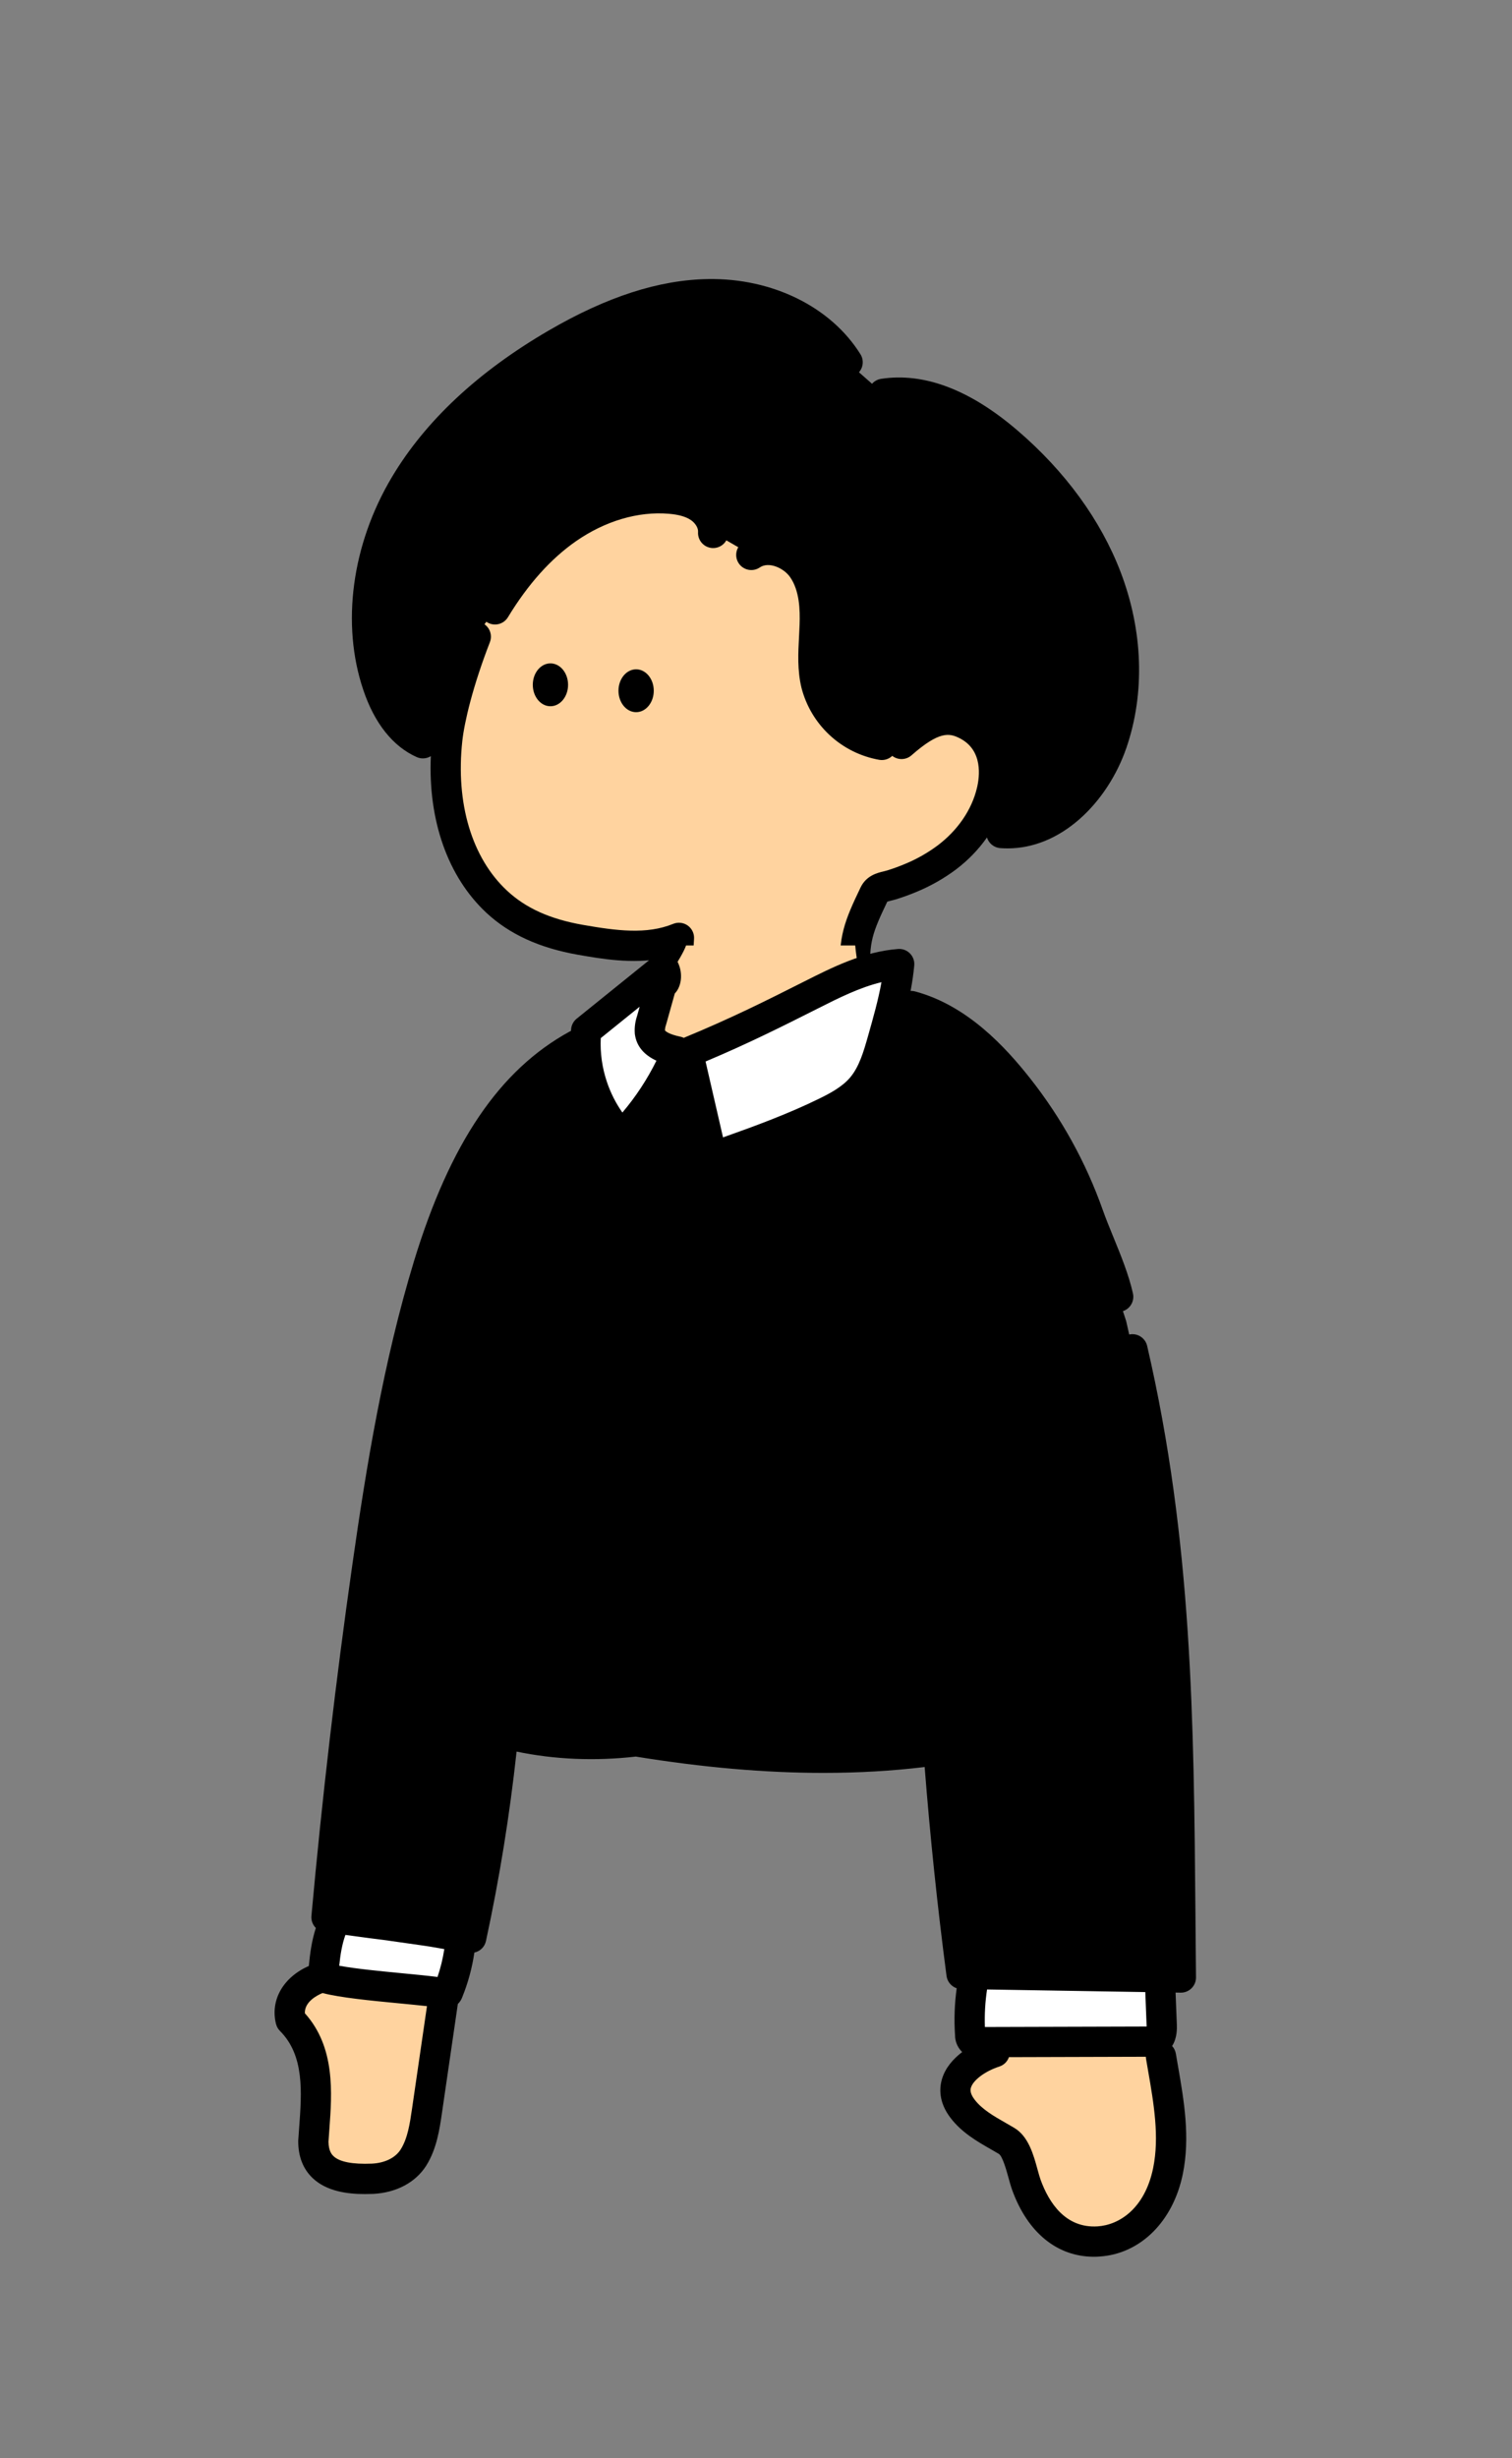 <svg width="160" height="260" viewBox="0 0 160 260" fill="none" xmlns="http://www.w3.org/2000/svg">
<rect x="0" y="0" width="160" height="260" fill="#808080" stroke="none"/>
<path d="M44.752 78.622C42.315 77.523 40.819 75.009 39.966 72.489C37.608 65.51 39.096 57.595 42.867 51.267C46.638 44.939 52.491 40.067 58.867 36.358C63.803 33.486 69.267 31.209 74.982 31.123C80.696 31.038 86.678 33.478 89.704 38.323L93.488 41.657C98.288 40.923 102.963 43.593 106.648 46.755C111.182 50.638 114.96 55.491 117.094 61.065C119.227 66.638 119.63 72.95 117.688 78.593C115.923 83.715 111.382 88.529 105.979 88.113" fill="black"/>
<path d="M71.771 106.731C71.643 103.953 71.67 101.971 71.846 99.195C68.518 100.555 64.838 99.995 61.408 99.398C58.12 98.819 55.046 97.683 52.563 95.374C47.904 91.035 46.667 84.267 47.334 78.177C47.6 75.758 48.63 71.763 50.35 67.339L52.392 64.438C54.392 61.147 56.896 58.107 60.059 55.905C63.222 53.702 67.091 52.406 70.926 52.729C71.992 52.819 73.094 53.046 73.99 53.646C74.886 54.246 75.552 55.275 75.475 56.35L79.507 58.675C81.222 57.505 83.744 58.409 84.934 60.123C86.123 61.838 86.286 64.035 86.214 66.113C86.142 68.19 85.875 70.302 86.36 72.321C86.779 73.95 87.656 75.425 88.891 76.569C90.126 77.713 91.662 78.478 93.318 78.771L95.403 78.67C98.462 75.982 100.262 75.622 102.27 76.635C105.128 78.078 105.558 81.129 104.936 83.691C104.264 86.518 102.472 88.955 100.174 90.691C99.014 91.553 97.75 92.27 96.414 92.825C95.758 93.102 95.088 93.347 94.408 93.561C93.643 93.803 92.87 93.795 92.51 94.542C90.926 97.843 90.251 100.977 90.56 104.625" fill="#FFD39F"/>
<path fill-rule="evenodd" clip-rule="evenodd" d="M44.1 80.074C44.313 80.168 44.532 80.213 44.751 80.213C45.048 80.213 45.339 80.129 45.591 79.975C45.293 86.779 47.389 92.74 51.473 96.544C53.908 98.808 57.068 100.256 61.134 100.974C63.652 101.414 66.916 101.982 70.121 101.363C70.068 102.651 70.086 103.595 70.172 105.472C70.212 106.331 70.918 107 71.769 107C71.793 107 71.817 107 71.846 106.99C72.729 106.95 73.412 106.2 73.372 105.318C73.244 102.566 73.273 101.974 73.444 99.291C73.478 98.742 73.228 98.214 72.78 97.891C72.332 97.571 71.75 97.502 71.241 97.71C68.43 98.859 65.249 98.441 61.686 97.819C58.201 97.206 55.649 96.056 53.654 94.2C49.924 90.728 48.201 84.95 48.924 78.35C49.142 76.374 50.022 72.595 51.841 67.918C52.161 67.094 51.753 66.166 50.929 65.846C50.105 65.526 49.177 65.934 48.857 66.758C47.326 70.694 46.211 74.619 45.815 77.421C45.695 77.314 45.557 77.223 45.401 77.154C43.284 76.21 42.1 73.816 41.479 71.968C39.41 65.864 40.439 58.429 44.231 52.08C47.489 46.624 52.682 41.797 59.663 37.733C65.343 34.426 70.359 32.786 74.996 32.714C80.604 32.632 85.836 35.16 88.338 39.162C88.807 39.912 89.794 40.141 90.543 39.672C91.292 39.202 91.522 38.216 91.052 37.466C87.924 32.456 81.74 29.41 74.948 29.514C69.746 29.594 64.22 31.376 58.052 34.965C50.599 39.304 45.023 44.509 41.484 50.437C37.22 57.581 36.084 66.013 38.45 72.989C39.633 76.506 41.586 78.954 44.1 80.074ZM106.628 89.729C106.366 89.729 106.108 89.718 105.846 89.7C105.173 89.649 104.628 89.185 104.44 88.576C103.553 89.842 102.439 90.995 101.137 91.978C99.863 92.924 98.481 93.708 97.025 94.311C96.335 94.602 95.612 94.868 94.884 95.095C94.663 95.164 94.449 95.218 94.263 95.263C94.248 95.267 94.232 95.271 94.216 95.275C94.203 95.278 94.19 95.281 94.177 95.284C94.078 95.308 93.971 95.335 93.895 95.359C92.361 98.559 91.887 99.762 92.153 102.898C92.228 103.778 91.575 104.551 90.695 104.626C90.647 104.636 90.601 104.639 90.556 104.639C89.735 104.639 89.033 104.01 88.964 103.172C88.625 99.156 89.407 97.319 91.065 93.863C91.673 92.602 92.823 92.324 93.511 92.159L93.604 92.136C93.719 92.108 93.827 92.081 93.924 92.05C94.559 91.85 95.185 91.62 95.791 91.364C97.015 90.858 98.164 90.204 99.22 89.42C101.348 87.812 102.831 85.65 103.38 83.335C103.663 82.17 104.047 79.338 101.548 78.076C100.457 77.524 99.388 77.308 96.457 79.884C95.871 80.4 95.013 80.409 94.419 79.945C94.128 80.221 93.736 80.385 93.318 80.385C93.225 80.385 93.132 80.377 93.035 80.361C91.073 80.012 89.262 79.111 87.801 77.756C86.34 76.401 85.305 74.663 84.809 72.732C84.364 70.876 84.46 69.071 84.553 67.321L84.566 67.06V67.06V67.06V67.06V67.059V67.059V67.059C84.584 66.729 84.601 66.4 84.612 66.071C84.668 64.481 84.603 62.473 83.617 61.049C82.929 60.057 81.342 59.372 80.406 60.012C79.675 60.511 78.681 60.321 78.182 59.593C77.683 58.863 77.873 57.868 78.601 57.369C80.683 55.948 84.251 56.353 86.243 59.228C87.769 61.425 87.881 64.1 87.809 66.185C87.793 66.623 87.772 67.06 87.748 67.497C87.662 69.087 87.582 70.585 87.913 71.964C88.249 73.276 88.963 74.476 89.974 75.415C90.985 76.353 92.236 76.975 93.593 77.217C93.857 77.264 94.094 77.374 94.293 77.528C94.31 77.511 94.327 77.495 94.345 77.479C98.553 73.78 100.985 74.207 102.988 75.218C106.092 76.786 107.433 80.18 106.489 84.079C106.289 84.921 105.998 85.747 105.622 86.544C105.773 86.51 105.93 86.498 106.092 86.51C110.676 86.865 114.628 82.529 116.166 78.065C117.91 72.996 117.705 67.158 115.59 61.63C113.686 56.66 110.233 51.932 105.598 47.964C101.3 44.276 97.305 42.684 93.721 43.23C92.846 43.364 92.03 42.764 91.897 41.892C91.764 41.02 92.364 40.201 93.236 40.068C97.785 39.372 102.644 41.212 107.678 45.534C112.713 49.846 116.484 55.017 118.577 60.486C120.961 66.716 121.18 73.326 119.19 79.108C118.182 82.03 116.428 84.7 114.246 86.625C111.929 88.662 109.31 89.726 106.628 89.729ZM51.554 65.819C51.813 65.977 52.098 66.051 52.381 66.051C52.922 66.051 53.45 65.777 53.749 65.283C55.861 61.798 58.287 59.091 60.959 57.235C64.045 55.094 67.533 54.065 70.781 54.339C71.805 54.425 72.562 54.638 73.093 54.993C73.573 55.313 73.898 55.841 73.869 56.249C73.805 57.131 74.469 57.897 75.349 57.961C76.234 58.025 76.997 57.363 77.061 56.481C77.173 54.921 76.311 53.291 74.866 52.329C73.861 51.657 72.647 51.283 71.05 51.147C67.066 50.811 62.834 52.038 59.138 54.603C56.093 56.715 53.362 59.75 51.015 63.622C50.557 64.377 50.799 65.361 51.554 65.819ZM58.247 74.695C59.278 74.695 60.113 73.68 60.113 72.428C60.113 71.177 59.278 70.162 58.247 70.162C57.216 70.162 56.38 71.177 56.38 72.428C56.38 73.68 57.216 74.695 58.247 74.695ZM69.181 73.056C69.181 74.308 68.345 75.323 67.314 75.323C66.283 75.323 65.447 74.308 65.447 73.056C65.447 71.805 66.283 70.79 67.314 70.79C68.345 70.79 69.181 71.805 69.181 73.056Z" fill="black"/>
<g clip-path="url(#clip0_1123_38308)">
<path fill-rule="evenodd" clip-rule="evenodd" d="M90.499 99.999C90.739 102.692 91.84 108.777 95.939 107.865L96.379 108.532C96.179 112.711 94.062 115.657 90.744 118.711C87.374 121.764 83.075 123.599 78.539 123.921C74.539 124.215 70.286 123.257 67.294 120.575C64.302 117.892 62.728 114.175 64.71 110.988H64.998C65.899 111.015 66.728 110.543 67.491 110.063C68.051 109.709 68.266 108.563 68.462 107.517C68.606 106.748 68.739 106.034 68.992 105.727C69.792 104.689 72.187 101.239 72.598 99.996H90.499V99.999ZM105.384 216.815C102.816 217.644 99.683 220.175 101.856 223.023C102.842 224.32 104.245 225.122 105.637 225.918C105.93 226.086 106.223 226.254 106.512 226.426C107.464 226.991 107.894 228.562 108.256 229.886L108.256 229.886C108.379 230.335 108.494 230.755 108.618 231.098C109.866 234.522 112.29 237.332 116.266 237.066C120.309 236.799 122.824 233.356 123.592 229.644C124.381 225.822 123.614 221.289 122.962 217.434C122.927 217.227 122.892 217.023 122.858 216.82L105.384 216.815ZM30.76 213.669C30.227 211.536 31.827 209.936 33.694 209.24L46.947 211.229C47.464 215.723 46.422 219.533 45.179 223.267C44.976 223.878 44.853 224.518 44.73 225.156C44.525 226.223 44.32 227.282 43.75 228.187C42.838 229.632 41.182 230.344 39.411 230.432C36.611 230.547 33.16 230.184 33.16 226.469C33.188 226.031 33.221 225.585 33.254 225.133C33.546 221.18 33.871 216.78 30.76 213.669Z" fill="#FFD39F"/>
<path d="M53.254 183.404C52.532 190.644 51.404 197.836 49.868 204.948C48.532 204.353 47.089 204.03 45.628 204.001L42.161 203.774C39.452 203.444 37.276 203.116 34.566 202.788C35.689 190.401 37.129 178.046 38.886 165.721C40.414 154.988 42.193 144.252 45.35 133.881C48.156 124.665 52.606 115.134 61.057 110.513L62.041 108.99L70.241 102.377C70.734 103.19 70.356 104.244 70.062 103.977L68.956 107.929C68.812 108.334 68.756 108.766 68.785 109.196C68.966 110.438 70.446 110.95 71.673 111.209L72.801 111.31C78.009 109.177 81.932 107.201 85.852 105.222C88.806 103.732 91.857 102.214 95.158 101.961L96.417 106.401C101.134 107.665 104.793 111.3 107.74 115.022C110.953 119.086 113.473 123.652 115.201 128.534C116.169 131.262 117.7 134.332 118.332 137.153L119.174 139.734C124.438 162.401 124.716 185.892 124.966 209.164L101.75 208.782C100.721 200.945 99.91 193.086 99.318 185.201L98.286 185.236C87.934 186.556 77.318 185.452 67.318 184.182C62.014 184.82 56.596 184.422 51.564 182.801" fill="black"/>
<path fill-rule="evenodd" clip-rule="evenodd" d="M72.801 111.314L75.356 122.402L75.38 122.394L75.38 122.394C79.434 120.97 83.497 119.542 87.356 117.656C88.748 116.976 90.145 116.208 91.153 115.032C92.345 113.642 92.879 111.832 93.382 110.064L93.405 109.985C94.155 107.345 94.905 104.703 95.153 101.965C91.852 102.218 88.801 103.736 85.847 105.226L85.721 105.289C81.84 107.245 77.946 109.206 72.801 111.314ZM34.185 209.149C34.356 207.163 34.569 204.789 35.423 202.987L49.268 204.267C49.114 206.189 48.148 208.877 47.42 210.667C47.407 210.717 47.377 210.763 47.337 210.797C47.271 210.832 47.194 210.843 47.121 210.821C45.946 210.635 44.232 210.47 42.403 210.294C39.309 209.997 35.886 209.667 34.185 209.149ZM102.669 215.202C102.525 213.125 102.663 211.039 103.085 208.999L122.746 209.274L122.938 214.189C122.957 214.789 122.917 215.498 122.405 215.789C122.154 215.903 121.879 215.954 121.605 215.933L103.471 215.983C103.277 216.005 103.079 215.959 102.911 215.858C102.829 215.77 102.765 215.666 102.722 215.554C102.679 215.442 102.663 215.322 102.669 215.202ZM68.948 107.934L70.054 103.982C70.348 104.228 70.726 103.188 70.23 102.374L62.03 108.988C61.833 111.004 62.065 113.038 62.716 114.958C63.366 116.878 64.417 118.636 65.798 120.118C68.294 117.545 70.286 114.524 71.665 111.214C70.438 110.956 68.958 110.444 68.777 109.201C68.748 108.772 68.804 108.34 68.948 107.934Z" fill="white"/>
<path fill-rule="evenodd" clip-rule="evenodd" d="M75.353 124C75.087 124 74.82 123.934 74.583 123.803C74.183 123.584 73.897 123.203 73.796 122.76L73.019 119.386C72.478 128.504 71.865 137.661 71.269 146.571L71.243 146.962C70.457 158.727 69.645 170.877 69.01 182.817C79.628 184.451 89.002 184.737 97.608 183.692C96.486 167.873 96.24 151.97 96.881 136.173C96.916 135.29 97.663 134.602 98.545 134.64C99.428 134.674 100.116 135.421 100.079 136.304C99.121 159.912 100.156 183.754 103.156 207.194L123.345 207.525C123.338 206.709 123.331 205.897 123.324 205.087L123.324 205.073L123.323 205.049C123.316 204.169 123.308 203.293 123.3 202.421L123.3 202.401V202.401C123.135 182.318 122.979 163.345 118.273 143.069C118.073 142.208 118.609 141.349 119.471 141.149C120.329 140.949 121.191 141.485 121.391 142.346C126.173 162.967 126.332 182.111 126.5 202.376V202.376L126.5 202.394L126.502 202.603C126.52 204.759 126.538 206.932 126.561 209.133C126.567 209.565 126.396 209.981 126.089 210.285C125.793 210.584 125.385 210.752 124.964 210.752H124.937L124.4 210.743L124.532 214.122C124.545 214.538 124.576 215.561 124.031 216.392C124.233 216.612 124.376 216.891 124.43 217.208L124.477 217.483L124.519 217.726L124.556 217.946C124.584 218.108 124.612 218.27 124.641 218.432L124.643 218.445C125.293 222.188 125.965 226.058 125.158 229.965C124.123 234.963 120.675 238.376 116.371 238.659C116.166 238.677 115.961 238.683 115.761 238.683C111.886 238.683 108.755 236.149 107.115 231.645C106.969 231.24 106.843 230.787 106.713 230.309L106.709 230.295C106.52 229.607 106.089 228.036 105.694 227.803C105.411 227.635 105.129 227.472 104.843 227.309C103.401 226.485 101.766 225.549 100.582 223.992C99.299 222.312 99.395 220.797 99.7 219.824C100.052 218.698 100.854 217.763 101.821 217.032C101.81 217.022 101.8 217.012 101.789 217.002C101.776 216.989 101.763 216.976 101.75 216.962C101.516 216.714 101.334 216.429 101.217 216.109C101.113 215.832 101.062 215.538 101.062 215.24C100.952 213.586 101.011 211.926 101.236 210.287C100.672 210.096 100.243 209.597 100.161 208.978C99.199 201.648 98.427 194.277 97.847 186.886C94.398 187.302 90.829 187.508 87.119 187.508C80.946 187.508 74.375 186.935 67.279 185.783C62.976 186.277 58.683 186.094 54.665 185.256C53.935 191.968 52.849 198.697 51.425 205.287C51.292 205.914 50.799 206.383 50.197 206.511C49.961 208.126 49.532 209.705 48.919 211.221C48.82 211.497 48.66 211.746 48.448 211.949L46.764 223.5C46.519 225.188 46.212 227.287 45.105 229.044C43.983 230.823 41.938 231.911 39.492 232.034C39.209 232.044 38.911 232.052 38.602 232.052C36.783 232.052 34.559 231.778 33.068 230.348C32.068 229.388 31.559 228.084 31.559 226.474C31.559 226.442 31.559 226.407 31.561 226.375C31.587 225.956 31.619 225.527 31.652 225.093L31.657 225.02C31.935 221.274 32.22 217.399 29.628 214.804C29.423 214.599 29.279 214.343 29.207 214.06C28.577 211.541 29.965 209.127 32.681 207.927C32.803 206.624 32.986 205.247 33.422 203.909C33.094 203.584 32.91 203.122 32.956 202.628C34.076 190.263 35.532 177.764 37.286 165.479C38.769 155.066 40.585 143.972 43.804 133.399C47.63 120.876 52.865 113.156 60.281 109.1C60.326 109.076 60.372 109.053 60.418 109.034C60.424 108.965 60.43 108.897 60.437 108.828C60.48 108.402 60.69 108.007 61.026 107.738L69.226 101.124C69.586 100.836 70.05 100.714 70.504 100.794C70.957 100.874 71.354 101.143 71.594 101.538C72.296 102.687 72.2 104.263 71.407 105.074L70.487 108.362C70.482 108.379 70.477 108.396 70.472 108.412C70.466 108.429 70.461 108.446 70.456 108.463C70.397 108.631 70.368 108.804 70.368 108.98C70.418 109.052 70.728 109.378 71.994 109.644C72.12 109.671 72.24 109.712 72.354 109.766C77.364 107.705 81.247 105.751 85.004 103.856L85.127 103.795C88.049 102.32 91.364 100.648 95.031 100.368C95.5 100.331 95.962 100.504 96.292 100.84C96.623 101.176 96.788 101.64 96.746 102.107C96.663 103.018 96.529 103.916 96.359 104.802C96.514 104.796 96.671 104.813 96.828 104.855C102.404 106.348 106.441 110.807 108.991 114.028C112.319 118.239 114.916 122.94 116.705 127.999C117.018 128.881 117.394 129.801 117.791 130.773L117.791 130.773L117.828 130.863C118.625 132.812 119.447 134.828 119.889 136.802C120.081 137.663 119.54 138.519 118.679 138.714C118.561 138.74 118.444 138.754 118.327 138.754C117.593 138.754 116.935 138.247 116.767 137.503C116.383 135.791 115.612 133.903 114.865 132.076C114.457 131.082 114.039 130.052 113.689 129.071C112.017 124.34 109.591 119.948 106.481 116.015C104.215 113.148 100.66 109.196 95.999 107.946C95.88 107.914 95.768 107.869 95.664 107.814C95.434 108.688 95.189 109.552 94.947 110.406L94.943 110.419L94.921 110.496C94.428 112.23 93.812 114.384 92.367 116.07C91.183 117.451 89.596 118.339 88.058 119.088C84.116 121.014 79.948 122.48 75.916 123.896L75.884 123.907C75.711 123.971 75.532 124 75.353 124ZM36.553 204.643C36.186 205.655 36.012 206.773 35.898 207.904C37.65 208.227 40.223 208.475 42.551 208.699C43.911 208.829 45.215 208.955 46.298 209.091C46.624 208.13 46.864 207.145 47.016 206.144C46.885 206.121 46.754 206.098 46.623 206.075L46.623 206.075L46.569 206.066L46.455 206.046C45.766 205.925 45.117 205.811 44.558 205.74L40.601 205.178C39.462 205.039 38.644 204.928 37.891 204.825L37.891 204.825L37.5 204.772L37.315 204.747L37.315 204.747C37.064 204.713 36.814 204.678 36.553 204.643ZM34.128 210.792C33.607 211.007 32.212 211.699 32.26 212.93C35.494 216.523 35.138 221.347 34.85 225.251L34.849 225.255L34.847 225.29L34.847 225.29C34.816 225.705 34.785 226.117 34.761 226.519C34.772 227.546 35.157 227.914 35.286 228.038L35.287 228.039C35.924 228.652 37.292 228.919 39.348 228.836C40.724 228.767 41.842 228.22 42.399 227.335C43.142 226.159 43.373 224.583 43.596 223.059L43.599 223.039L45.182 212.179C44.323 212.083 43.346 211.989 42.333 211.891L42.245 211.883C39.192 211.59 36.044 211.286 34.128 210.792ZM51.071 184.308C51.224 184.357 51.378 184.406 51.533 184.453C50.868 190.716 49.884 197.001 48.604 203.17C48.116 203.092 47.617 203.004 47.124 202.916C46.356 202.78 45.63 202.652 44.988 202.57L41.036 202.007C41.025 202.004 41.014 202.002 41.004 202.002C39.785 201.852 38.937 201.736 38.14 201.627L37.937 201.599C37.422 201.527 36.9 201.455 36.281 201.375C37.377 189.567 38.78 177.652 40.452 165.93C41.916 155.644 43.708 144.698 46.862 134.332C50.192 123.433 54.558 116.498 60.525 112.673C60.663 113.617 60.888 114.551 61.2 115.468C61.928 117.618 63.08 119.548 64.626 121.207C64.925 121.527 65.344 121.711 65.781 121.716H65.797C66.229 121.716 66.645 121.54 66.946 121.228C68.032 120.109 69.023 118.917 69.915 117.658C69.36 127.139 68.723 136.683 68.103 145.966L68.077 146.358L68.05 146.756L68.05 146.758C67.263 158.552 66.45 170.732 65.812 182.712C61.021 183.123 56.288 182.627 52.052 181.263C51.644 181.132 51.471 181.031 51.402 180.983C51.376 180.826 51.407 180.474 51.422 180.316L51.423 180.3C52.553 168.169 53.688 156.041 54.823 143.911L54.824 143.902L54.978 142.263C55.314 138.687 55.274 134.289 51.991 132.017C51.263 131.513 50.266 131.695 49.764 132.423C49.26 133.151 49.442 134.148 50.17 134.649C52.09 135.975 52.044 139.255 51.791 141.964C50.604 154.641 49.418 167.321 48.236 180.001L48.236 180.003C48.177 180.638 48.079 181.698 48.666 182.663C49.255 183.631 50.319 184.065 51.071 184.308ZM74.663 112.27L76.511 120.296C79.93 119.086 83.404 117.803 86.65 116.216C87.796 115.656 89.087 114.976 89.935 113.99C90.924 112.835 91.391 111.203 91.841 109.624L91.863 109.547L91.868 109.529L91.868 109.529C92.415 107.599 92.941 105.746 93.276 103.88C90.964 104.435 88.735 105.558 86.564 106.654L86.442 106.715L86.416 106.728L86.416 106.728L86.416 106.728C82.888 108.505 79.249 110.338 74.663 112.27ZM121.251 217.531L106.766 217.572C106.606 218.029 106.242 218.409 105.745 218.568C104.262 219.048 103.003 219.979 102.75 220.781C102.702 220.933 102.577 221.336 103.123 222.053C103.915 223.093 105.134 223.792 106.427 224.531L106.645 224.655C106.874 224.786 107.101 224.917 107.326 225.051C108.831 225.943 109.365 227.892 109.794 229.46L109.795 229.464L109.821 229.557C109.926 229.936 110.024 230.29 110.118 230.549C110.982 232.92 112.726 235.691 116.155 235.469C118.409 235.32 121.129 233.627 122.022 229.32C122.707 226.008 122.087 222.44 121.487 218.989L121.486 218.981L121.449 218.765L121.448 218.763C121.389 218.42 121.33 218.08 121.273 217.741C121.261 217.671 121.254 217.601 121.251 217.531ZM121.195 210.69L104.451 210.415C104.25 211.728 104.174 213.056 104.222 214.384L121.337 214.336C121.337 214.306 121.337 214.274 121.334 214.24L121.195 210.69ZM64.229 114.444C63.719 112.938 63.498 111.375 63.573 109.796L67.69 106.474L67.415 107.455C67.21 108.055 67.13 108.679 67.175 109.314C67.178 109.349 67.182 109.383 67.187 109.418L67.189 109.431C67.368 110.642 68.13 111.564 69.463 112.183C68.49 114.154 67.285 115.988 65.861 117.666C65.168 116.682 64.621 115.602 64.229 114.444Z" fill="black"/>
</g>
<defs>
<clipPath id="clip0_1123_38308">
<rect width="160" height="160" fill="white" transform="translate(0 100)"/>
</clipPath>
</defs>
</svg>
